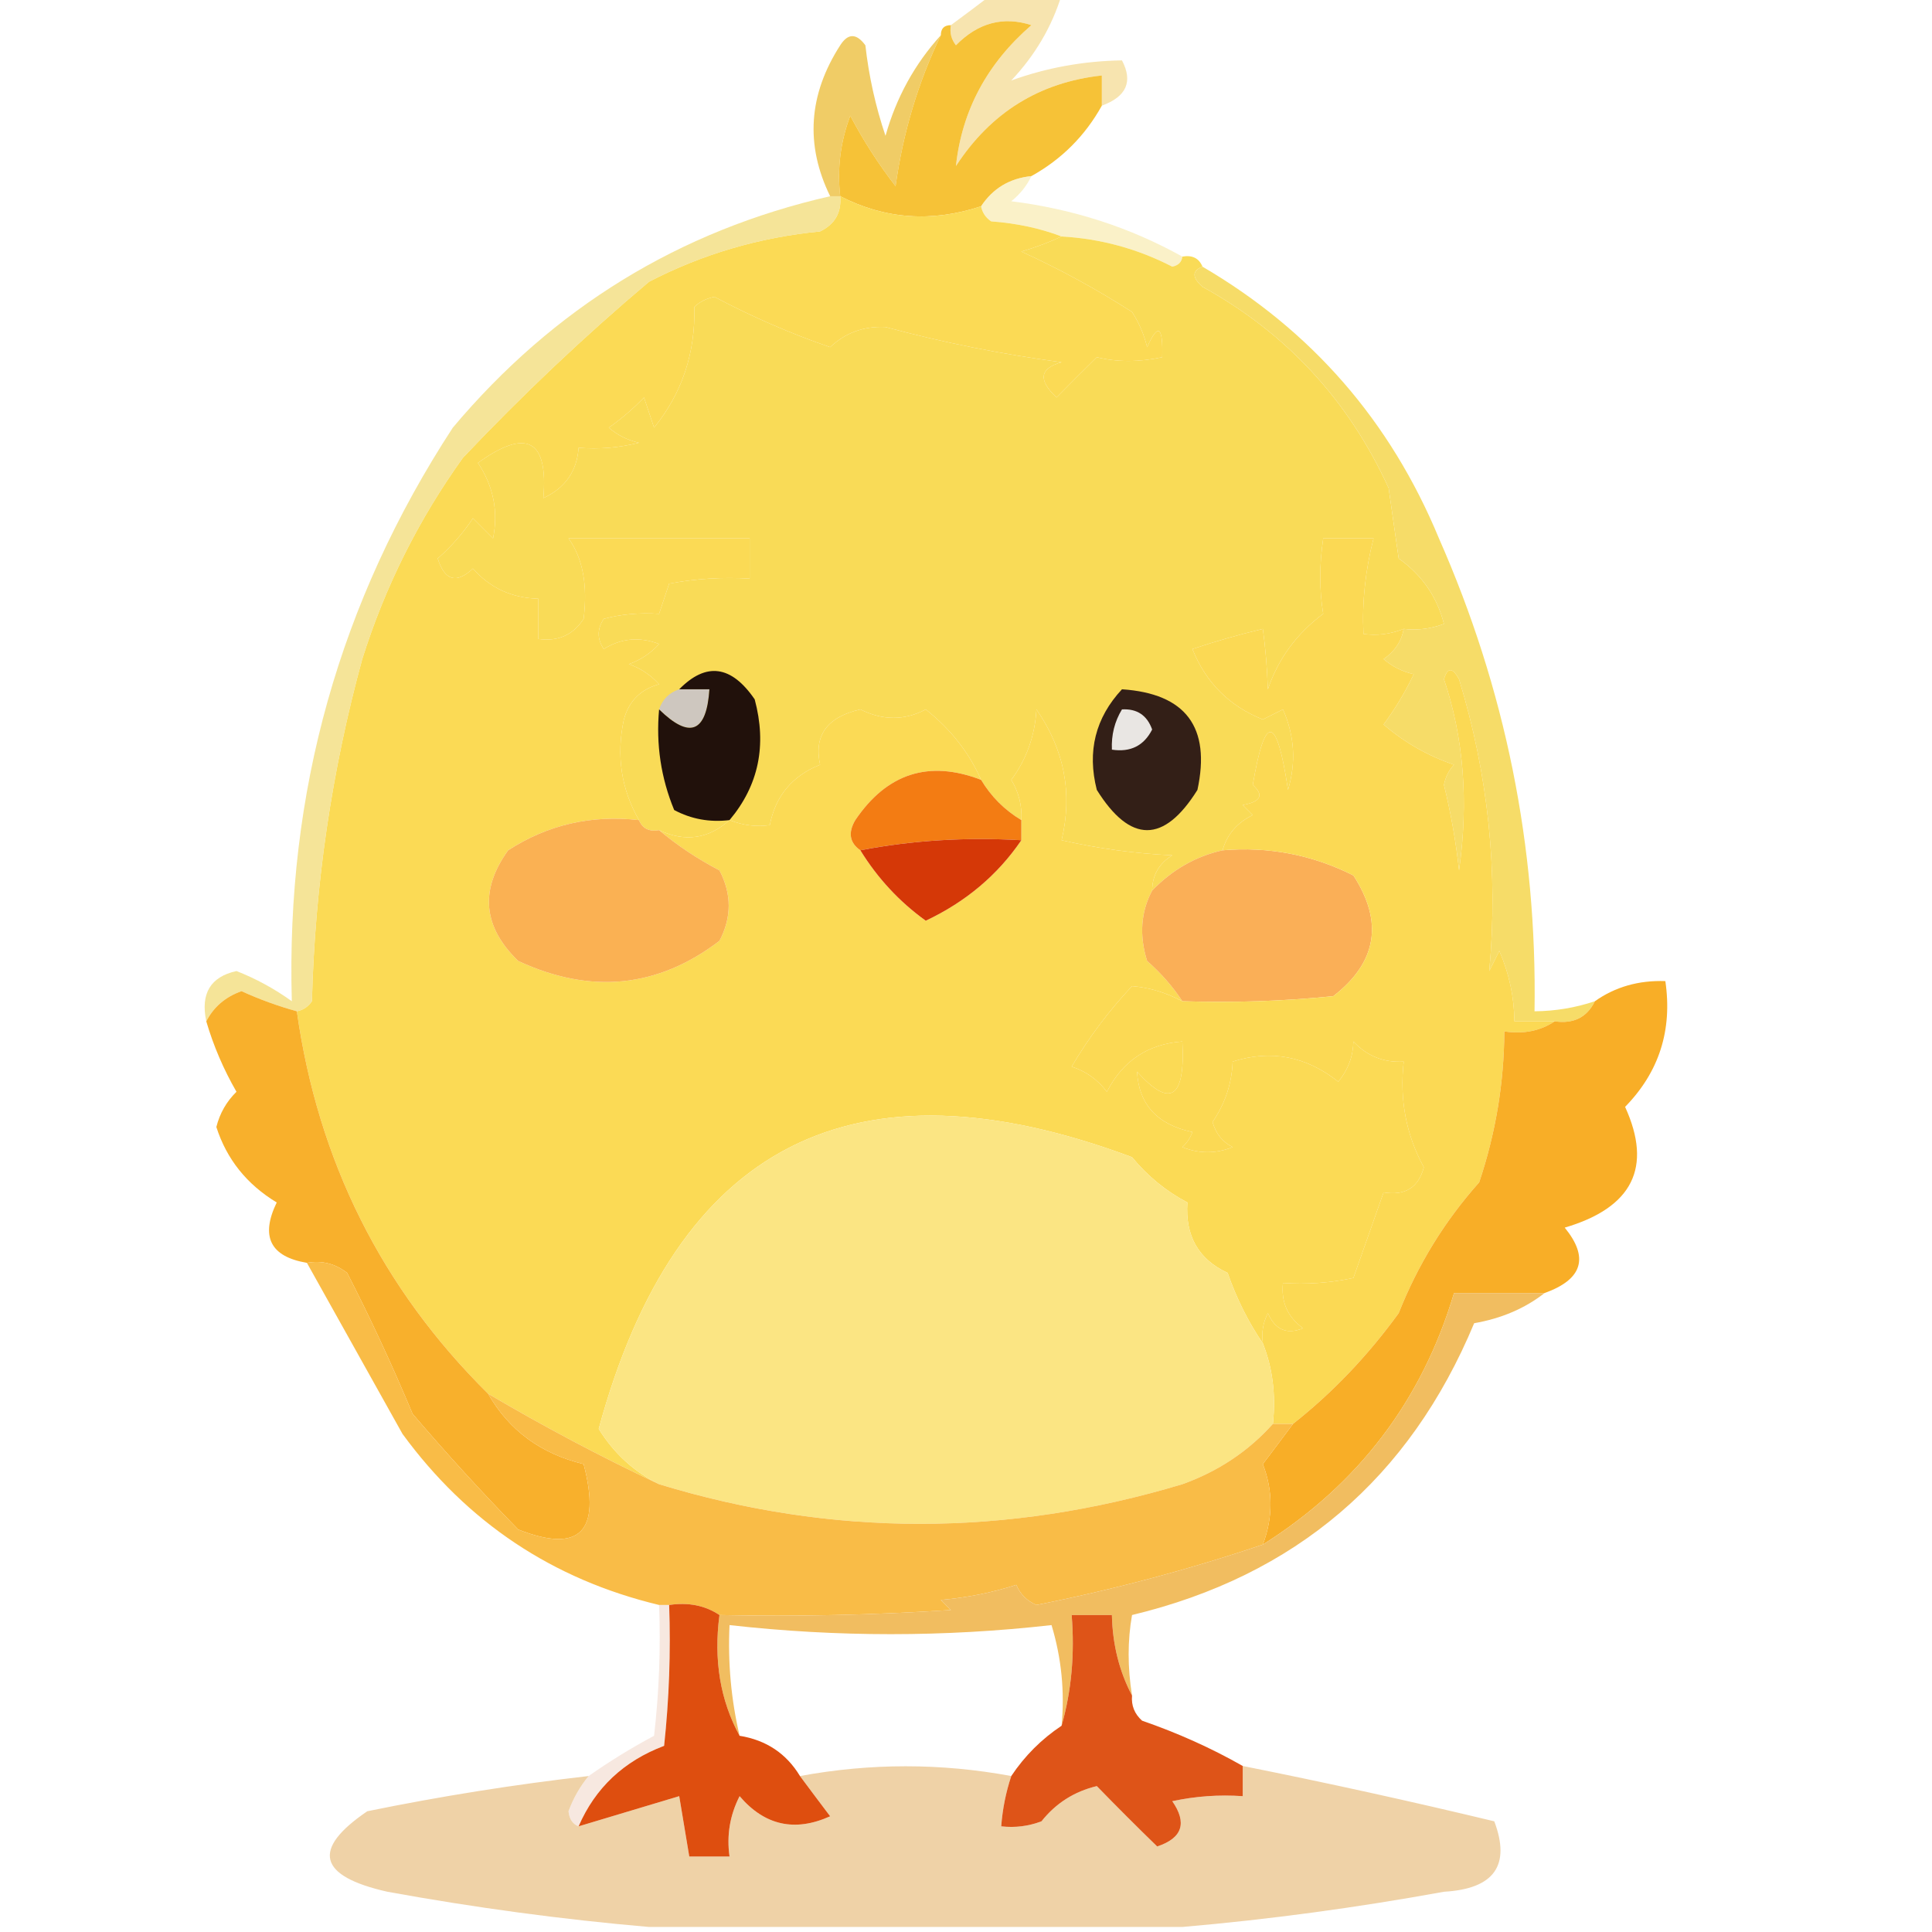 <?xml version="1.0" encoding="UTF-8"?>
<!DOCTYPE svg PUBLIC "-//W3C//DTD SVG 1.1//EN" "http://www.w3.org/Graphics/SVG/1.1/DTD/svg11.dtd">
<svg xmlns="http://www.w3.org/2000/svg" version="1.1" width="192px" height="192px" style="shape-rendering:geometricPrecision; text-rendering:geometricPrecision; image-rendering:optimizeQuality; fill-rule:evenodd; clip-rule:evenodd" xmlns:xlink="http://www.w3.org/1999/xlink">
<g><path style="opacity:0.588" fill="#f1d178" d="M 98.5,-0.5 C 100.833,-0.5 103.167,-0.5 105.5,-0.5C 104.53,2.661 102.863,5.494 100.5,8C 104,6.73 107.667,6.064 111.5,6C 112.612,8.108 111.946,9.608 109.5,10.5C 109.5,9.5 109.5,8.5 109.5,7.5C 103.302,8.179 98.469,11.179 95,16.5C 95.598,10.978 98.098,6.311 102.5,2.5C 99.703,1.592 97.203,2.259 95,4.5C 94.536,3.906 94.369,3.239 94.5,2.5C 95.872,1.488 97.205,0.488 98.5,-0.5 Z"/></g>
<g><path style="opacity:0.945" fill="#efc95d" d="M 93.5,3.5 C 91.241,8.188 89.741,13.188 89,18.5C 87.294,16.295 85.794,13.962 84.5,11.5C 83.52,14.086 83.187,16.753 83.5,19.5C 83.167,19.5 82.833,19.5 82.5,19.5C 80.008,14.408 80.341,9.408 83.5,4.5C 84.274,3.289 85.107,3.289 86,4.5C 86.346,7.576 87.012,10.575 88,13.5C 89.067,9.697 90.9,6.363 93.5,3.5 Z"/></g>
<g><path style="opacity:1" fill="#f6c237" d="M 109.5,10.5 C 107.833,13.5 105.5,15.833 102.5,17.5C 100.336,17.721 98.67,18.721 97.5,20.5C 92.604,22.121 87.938,21.788 83.5,19.5C 83.187,16.753 83.52,14.086 84.5,11.5C 85.794,13.962 87.294,16.295 89,18.5C 89.741,13.188 91.241,8.188 93.5,3.5C 93.5,2.833 93.833,2.5 94.5,2.5C 94.369,3.239 94.536,3.906 95,4.5C 97.203,2.259 99.703,1.592 102.5,2.5C 98.098,6.311 95.598,10.978 95,16.5C 98.469,11.179 103.302,8.179 109.5,7.5C 109.5,8.5 109.5,9.5 109.5,10.5 Z"/></g>
<g><path style="opacity:0.467" fill="#f4e289" d="M 102.5,17.5 C 102.047,18.458 101.381,19.292 100.5,20C 106.621,20.763 112.287,22.597 117.5,25.5C 117.44,26.043 117.107,26.376 116.5,26.5C 113.044,24.719 109.378,23.719 105.5,23.5C 103.369,22.686 101.036,22.186 98.5,22C 97.944,21.617 97.611,21.117 97.5,20.5C 98.67,18.721 100.336,17.721 102.5,17.5 Z"/></g>
<g><path style="opacity:1" fill="#f9db57" d="M 105.5,23.5 C 109.378,23.719 113.044,24.719 116.5,26.5C 117.107,26.376 117.44,26.043 117.5,25.5C 118.492,25.328 119.158,25.662 119.5,26.5C 118.45,26.905 118.45,27.571 119.5,28.5C 127.846,33.103 134.013,39.77 138,48.5C 138.333,50.833 138.667,53.167 139,55.5C 141.31,57.137 142.81,59.304 143.5,62C 142.207,62.49 140.873,62.657 139.5,62.5C 138.153,63.028 136.819,63.195 135.5,63C 135.344,59.891 135.677,56.725 136.5,53.5C 134.833,53.5 133.167,53.5 131.5,53.5C 131.108,56.146 131.108,58.646 131.5,61C 128.865,62.961 127.031,65.46 126,68.5C 125.922,66.344 125.755,64.344 125.5,62.5C 123.146,63.06 120.813,63.727 118.5,64.5C 119.841,67.841 122.174,70.174 125.5,71.5C 126.167,71.167 126.833,70.833 127.5,70.5C 128.652,73.106 128.818,75.773 128,78.5C 126.882,71.004 125.715,70.837 124.5,78C 125.634,79.016 125.301,79.683 123.5,80C 123.833,80.333 124.167,80.667 124.5,81C 122.937,81.759 121.937,82.926 121.5,84.5C 118.825,85.103 116.492,86.436 114.5,88.5C 114.511,86.983 115.177,85.816 116.5,85C 112.789,84.825 109.122,84.325 105.5,83.5C 106.61,78.833 105.777,74.5 103,70.5C 102.849,73.119 102.015,75.453 100.5,77.5C 101.246,78.736 101.579,80.07 101.5,81.5C 99.833,80.5 98.5,79.167 97.5,77.5C 96.305,74.789 94.472,72.456 92,70.5C 89.899,71.615 87.733,71.615 85.5,70.5C 82.195,71.256 80.862,73.09 81.5,76C 78.735,77.097 77.069,79.097 76.5,82C 75.181,82.195 73.847,82.028 72.5,81.5C 70.406,83.375 68.072,83.708 65.5,82.5C 64.508,82.672 63.842,82.338 63.5,81.5C 61.731,78.408 61.231,75.075 62,71.5C 62.5,69.667 63.667,68.5 65.5,68C 64.672,67.085 63.672,66.419 62.5,66C 63.672,65.581 64.672,64.915 65.5,64C 63.559,63.257 61.726,63.424 60,64.5C 59.333,63.5 59.333,62.5 60,61.5C 61.722,61.038 63.555,60.872 65.5,61C 65.833,60 66.167,59 66.5,58C 69.146,57.503 71.813,57.336 74.5,57.5C 74.5,56.167 74.5,54.833 74.5,53.5C 68.5,53.5 62.5,53.5 56.5,53.5C 57.918,55.476 58.418,58.142 58,61.5C 56.951,63.107 55.451,63.773 53.5,63.5C 53.5,62.167 53.5,60.833 53.5,59.5C 50.861,59.429 48.694,58.429 47,56.5C 45.359,58.045 44.193,57.711 43.5,55.5C 44.853,54.315 46.02,52.981 47,51.5C 47.667,52.167 48.333,52.833 49,53.5C 49.537,50.813 49.037,48.313 47.5,46C 52.332,42.515 54.498,43.682 54,49.5C 56.172,48.491 57.339,46.824 57.5,44.5C 59.527,44.662 61.527,44.495 63.5,44C 62.376,43.751 61.376,43.251 60.5,42.5C 61.76,41.618 62.926,40.618 64,39.5C 64.333,40.5 64.667,41.5 65,42.5C 67.789,39.059 69.123,35.059 69,30.5C 69.561,29.978 70.228,29.645 71,29.5C 74.719,31.473 78.553,33.14 82.5,34.5C 84.021,33.063 85.855,32.396 88,32.5C 93.678,34.028 99.511,35.195 105.5,36C 103.314,36.604 103.148,37.77 105,39.5C 106.34,38.132 107.674,36.799 109,35.5C 111.009,35.995 113.176,35.995 115.5,35.5C 115.587,32.402 115.087,32.068 114,34.5C 113.691,33.234 113.191,32.067 112.5,31C 108.962,28.732 105.295,26.732 101.5,25C 102.901,24.59 104.234,24.09 105.5,23.5 Z"/></g>
<g><path style="opacity:1" fill="#fbda55" d="M 83.5,19.5 C 87.938,21.788 92.604,22.121 97.5,20.5C 97.611,21.117 97.944,21.617 98.5,22C 101.036,22.186 103.369,22.686 105.5,23.5C 104.234,24.09 102.901,24.59 101.5,25C 105.295,26.732 108.962,28.732 112.5,31C 113.191,32.067 113.691,33.234 114,34.5C 115.087,32.068 115.587,32.402 115.5,35.5C 113.176,35.995 111.009,35.995 109,35.5C 107.674,36.799 106.34,38.132 105,39.5C 103.148,37.77 103.314,36.604 105.5,36C 99.511,35.195 93.678,34.028 88,32.5C 85.855,32.396 84.021,33.063 82.5,34.5C 78.553,33.14 74.719,31.473 71,29.5C 70.228,29.645 69.561,29.978 69,30.5C 69.123,35.059 67.789,39.059 65,42.5C 64.667,41.5 64.333,40.5 64,39.5C 62.926,40.618 61.76,41.618 60.5,42.5C 61.376,43.251 62.376,43.751 63.5,44C 61.527,44.495 59.527,44.662 57.5,44.5C 57.339,46.824 56.172,48.491 54,49.5C 54.498,43.682 52.332,42.515 47.5,46C 49.037,48.313 49.537,50.813 49,53.5C 48.333,52.833 47.667,52.167 47,51.5C 46.02,52.981 44.853,54.315 43.5,55.5C 44.193,57.711 45.359,58.045 47,56.5C 48.694,58.429 50.861,59.429 53.5,59.5C 53.5,60.833 53.5,62.167 53.5,63.5C 55.451,63.773 56.951,63.107 58,61.5C 58.418,58.142 57.918,55.476 56.5,53.5C 62.5,53.5 68.5,53.5 74.5,53.5C 74.5,54.833 74.5,56.167 74.5,57.5C 71.813,57.336 69.146,57.503 66.5,58C 66.167,59 65.833,60 65.5,61C 63.555,60.872 61.722,61.038 60,61.5C 59.333,62.5 59.333,63.5 60,64.5C 61.726,63.424 63.559,63.257 65.5,64C 64.672,64.915 63.672,65.581 62.5,66C 63.672,66.419 64.672,67.085 65.5,68C 63.667,68.5 62.5,69.667 62,71.5C 61.231,75.075 61.731,78.408 63.5,81.5C 58.759,80.963 54.426,81.963 50.5,84.5C 47.656,88.441 47.989,92.107 51.5,95.5C 58.705,98.844 65.371,98.177 71.5,93.5C 72.724,91.172 72.724,88.839 71.5,86.5C 69.289,85.341 67.289,84.007 65.5,82.5C 68.072,83.708 70.406,83.375 72.5,81.5C 73.847,82.028 75.181,82.195 76.5,82C 77.069,79.097 78.735,77.097 81.5,76C 80.862,73.09 82.195,71.256 85.5,70.5C 87.733,71.615 89.899,71.615 92,70.5C 94.472,72.456 96.305,74.789 97.5,77.5C 92.319,75.507 88.152,76.84 85,81.5C 84.26,82.749 84.427,83.749 85.5,84.5C 87.218,87.284 89.384,89.617 92,91.5C 95.981,89.622 99.147,86.955 101.5,83.5C 101.5,82.833 101.5,82.167 101.5,81.5C 101.579,80.07 101.246,78.736 100.5,77.5C 102.015,75.453 102.849,73.119 103,70.5C 105.777,74.5 106.61,78.833 105.5,83.5C 109.122,84.325 112.789,84.825 116.5,85C 115.177,85.816 114.511,86.983 114.5,88.5C 113.371,90.628 113.204,92.962 114,95.5C 115.376,96.705 116.542,98.038 117.5,99.5C 115.856,98.634 114.189,98.134 112.5,98C 110.215,100.426 108.215,103.093 106.5,106C 107.931,106.465 109.097,107.299 110,108.5C 111.574,105.423 114.074,103.757 117.5,103.5C 117.807,109.168 116.307,110.168 113,106.5C 113.175,109.765 115.009,111.765 118.5,112.5C 118.291,113.086 117.957,113.586 117.5,114C 119.167,114.667 120.833,114.667 122.5,114C 121.484,113.481 120.818,112.647 120.5,111.5C 121.754,109.666 122.421,107.666 122.5,105.5C 126.296,104.292 129.796,104.959 133,107.5C 133.967,106.322 134.467,104.989 134.5,103.5C 135.85,104.95 137.516,105.617 139.5,105.5C 139.072,109.275 139.739,112.775 141.5,116C 140.968,118.02 139.635,118.853 137.5,118.5C 136.506,121.319 135.506,124.153 134.5,127C 132.19,127.497 129.857,127.663 127.5,127.5C 127.297,129.39 127.963,130.89 129.5,132C 127.892,132.658 126.725,132.158 126,130.5C 125.517,131.448 125.351,132.448 125.5,133.5C 124.065,131.402 122.898,129.069 122,126.5C 119.108,125.158 117.775,122.825 118,119.5C 115.876,118.378 114.043,116.878 112.5,115C 84.856,104.677 67.189,113.677 59.5,142C 61.007,144.43 63.007,146.264 65.5,147.5C 59.702,144.767 54.035,141.767 48.5,138.5C 37.94,128.047 31.607,115.38 29.5,100.5C 30.117,100.389 30.617,100.056 31,99.5C 31.298,87.919 32.965,76.586 36,65.5C 38.274,58.286 41.607,51.619 46,45.5C 51.917,39.245 58.084,33.412 64.5,28C 69.792,25.258 75.459,23.591 81.5,23C 82.973,22.29 83.64,21.124 83.5,19.5 Z"/></g>
<g><path style="opacity:0.757" fill="#f1db77" d="M 82.5,19.5 C 82.833,19.5 83.167,19.5 83.5,19.5C 83.64,21.124 82.973,22.29 81.5,23C 75.459,23.591 69.792,25.258 64.5,28C 58.084,33.412 51.917,39.245 46,45.5C 41.607,51.619 38.274,58.286 36,65.5C 32.965,76.586 31.298,87.919 31,99.5C 30.617,100.056 30.117,100.389 29.5,100.5C 27.634,99.986 25.8,99.32 24,98.5C 22.401,99.071 21.234,100.071 20.5,101.5C 19.915,98.74 20.915,97.073 23.5,96.5C 25.437,97.26 27.27,98.26 29,99.5C 28.41,78.755 33.743,59.755 45,42.5C 55.017,30.584 67.517,22.918 82.5,19.5 Z"/></g>
<g><path style="opacity:1" fill="#f6dc68" d="M 119.5,26.5 C 130.34,32.843 138.173,41.843 143,53.5C 149.598,68.464 152.765,84.131 152.5,100.5C 154.565,100.483 156.565,100.15 158.5,99.5C 157.713,101.104 156.38,101.771 154.5,101.5C 153.167,101.5 151.833,101.5 150.5,101.5C 150.477,99.073 149.977,96.74 149,94.5C 148.667,95.167 148.333,95.833 148,96.5C 148.907,86.662 147.907,76.996 145,67.5C 144.346,66.304 143.846,66.304 143.5,67.5C 145.461,73.319 145.961,79.653 145,86.5C 144.685,83.629 144.185,80.795 143.5,78C 143.645,77.228 143.978,76.561 144.5,76C 141.884,75.104 139.55,73.77 137.5,72C 138.67,70.413 139.67,68.747 140.5,67C 139.376,66.751 138.376,66.251 137.5,65.5C 138.612,64.735 139.279,63.735 139.5,62.5C 140.873,62.657 142.207,62.49 143.5,62C 142.81,59.304 141.31,57.137 139,55.5C 138.667,53.167 138.333,50.833 138,48.5C 134.013,39.77 127.846,33.103 119.5,28.5C 118.45,27.571 118.45,26.905 119.5,26.5 Z"/></g>
<g><path style="opacity:1" fill="#cec7bf" d="M 67.5,68.5 C 68.5,68.5 69.5,68.5 70.5,68.5C 70.215,72.811 68.549,73.478 65.5,70.5C 65.833,69.5 66.5,68.833 67.5,68.5 Z"/></g>
<g><path style="opacity:1" fill="#21110b" d="M 72.5,81.5 C 70.533,81.739 68.7,81.406 67,80.5C 65.684,77.312 65.184,73.978 65.5,70.5C 68.549,73.478 70.215,72.811 70.5,68.5C 69.5,68.5 68.5,68.5 67.5,68.5C 70.178,65.777 72.678,66.111 75,69.5C 76.227,74.062 75.393,78.062 72.5,81.5 Z"/></g>
<g><path style="opacity:1" fill="#f37c13" d="M 97.5,77.5 C 98.5,79.167 99.833,80.5 101.5,81.5C 101.5,82.167 101.5,82.833 101.5,83.5C 95.974,83.179 90.641,83.512 85.5,84.5C 84.427,83.749 84.26,82.749 85,81.5C 88.152,76.84 92.319,75.507 97.5,77.5 Z"/></g>
<g><path style="opacity:1" fill="#331f17" d="M 111.5,68.5 C 117.844,68.927 120.344,72.261 119,78.5C 115.667,83.833 112.333,83.833 109,78.5C 108.024,74.673 108.857,71.34 111.5,68.5 Z"/></g>
<g><path style="opacity:1" fill="#e9e6e3" d="M 111.5,70.5 C 112.995,70.415 113.995,71.082 114.5,72.5C 113.68,74.111 112.346,74.778 110.5,74.5C 110.433,73.041 110.766,71.708 111.5,70.5 Z"/></g>
<g><path style="opacity:1" fill="#d53807" d="M 101.5,83.5 C 99.147,86.955 95.981,89.622 92,91.5C 89.384,89.617 87.218,87.284 85.5,84.5C 90.641,83.512 95.974,83.179 101.5,83.5 Z"/></g>
<g><path style="opacity:1" fill="#faaf57" d="M 121.5,84.5 C 126.08,84.113 130.414,84.947 134.5,87C 137.505,91.639 136.839,95.639 132.5,99C 127.511,99.499 122.511,99.666 117.5,99.5C 116.542,98.038 115.376,96.705 114,95.5C 113.204,92.962 113.371,90.628 114.5,88.5C 116.492,86.436 118.825,85.103 121.5,84.5 Z"/></g>
<g><path style="opacity:1" fill="#fbd954" d="M 139.5,62.5 C 139.279,63.735 138.612,64.735 137.5,65.5C 138.376,66.251 139.376,66.751 140.5,67C 139.67,68.747 138.67,70.413 137.5,72C 139.55,73.77 141.884,75.104 144.5,76C 143.978,76.561 143.645,77.228 143.5,78C 144.185,80.795 144.685,83.629 145,86.5C 145.961,79.653 145.461,73.319 143.5,67.5C 143.846,66.304 144.346,66.304 145,67.5C 147.907,76.996 148.907,86.662 148,96.5C 148.333,95.833 148.667,95.167 149,94.5C 149.977,96.74 150.477,99.073 150.5,101.5C 151.833,101.5 153.167,101.5 154.5,101.5C 153.081,102.451 151.415,102.784 149.5,102.5C 149.469,107.625 148.636,112.625 147,117.5C 143.581,121.331 140.914,125.665 139,130.5C 135.921,134.742 132.421,138.409 128.5,141.5C 127.833,141.5 127.167,141.5 126.5,141.5C 126.806,138.615 126.473,135.948 125.5,133.5C 125.351,132.448 125.517,131.448 126,130.5C 126.725,132.158 127.892,132.658 129.5,132C 127.963,130.89 127.297,129.39 127.5,127.5C 129.857,127.663 132.19,127.497 134.5,127C 135.506,124.153 136.506,121.319 137.5,118.5C 139.635,118.853 140.968,118.02 141.5,116C 139.739,112.775 139.072,109.275 139.5,105.5C 137.516,105.617 135.85,104.95 134.5,103.5C 134.467,104.989 133.967,106.322 133,107.5C 129.796,104.959 126.296,104.292 122.5,105.5C 122.421,107.666 121.754,109.666 120.5,111.5C 120.818,112.647 121.484,113.481 122.5,114C 120.833,114.667 119.167,114.667 117.5,114C 117.957,113.586 118.291,113.086 118.5,112.5C 115.009,111.765 113.175,109.765 113,106.5C 116.307,110.168 117.807,109.168 117.5,103.5C 114.074,103.757 111.574,105.423 110,108.5C 109.097,107.299 107.931,106.465 106.5,106C 108.215,103.093 110.215,100.426 112.5,98C 114.189,98.134 115.856,98.634 117.5,99.5C 122.511,99.666 127.511,99.499 132.5,99C 136.839,95.639 137.505,91.639 134.5,87C 130.414,84.947 126.08,84.113 121.5,84.5C 121.937,82.926 122.937,81.759 124.5,81C 124.167,80.667 123.833,80.333 123.5,80C 125.301,79.683 125.634,79.016 124.5,78C 125.715,70.837 126.882,71.004 128,78.5C 128.818,75.773 128.652,73.106 127.5,70.5C 126.833,70.833 126.167,71.167 125.5,71.5C 122.174,70.174 119.841,67.841 118.5,64.5C 120.813,63.727 123.146,63.06 125.5,62.5C 125.755,64.344 125.922,66.344 126,68.5C 127.031,65.46 128.865,62.961 131.5,61C 131.108,58.646 131.108,56.146 131.5,53.5C 133.167,53.5 134.833,53.5 136.5,53.5C 135.677,56.725 135.344,59.891 135.5,63C 136.819,63.195 138.153,63.028 139.5,62.5 Z"/></g>
<g><path style="opacity:1" fill="#fab153" d="M 63.5,81.5 C 63.842,82.338 64.508,82.672 65.5,82.5C 67.289,84.007 69.289,85.341 71.5,86.5C 72.724,88.839 72.724,91.172 71.5,93.5C 65.371,98.177 58.705,98.844 51.5,95.5C 47.989,92.107 47.656,88.441 50.5,84.5C 54.426,81.963 58.759,80.963 63.5,81.5 Z"/></g>
<g><path style="opacity:1" fill="#fbe583" d="M 125.5,133.5 C 126.473,135.948 126.806,138.615 126.5,141.5C 124.071,144.219 121.071,146.219 117.5,147.5C 100.04,152.75 82.707,152.75 65.5,147.5C 63.007,146.264 61.007,144.43 59.5,142C 67.189,113.677 84.856,104.677 112.5,115C 114.043,116.878 115.876,118.378 118,119.5C 117.775,122.825 119.108,125.158 122,126.5C 122.898,129.069 124.065,131.402 125.5,133.5 Z"/></g>
<g><path style="opacity:0.999" fill="#f8ae27" d="M 153.5,128.5 C 150.5,128.5 147.5,128.5 144.5,128.5C 141.32,139.178 134.986,147.512 125.5,153.5C 126.516,150.8 126.516,148.134 125.5,145.5C 126.524,144.148 127.524,142.815 128.5,141.5C 132.421,138.409 135.921,134.742 139,130.5C 140.914,125.665 143.581,121.331 147,117.5C 148.636,112.625 149.469,107.625 149.5,102.5C 151.415,102.784 153.081,102.451 154.5,101.5C 156.38,101.771 157.713,101.104 158.5,99.5C 160.515,98.076 162.848,97.409 165.5,97.5C 166.216,102.371 164.883,106.537 161.5,110C 164.242,116.014 162.242,120.014 155.5,122C 157.938,124.983 157.271,127.15 153.5,128.5 Z"/></g>
<g><path style="opacity:1" fill="#f8b02c" d="M 29.5,100.5 C 31.607,115.38 37.94,128.047 48.5,138.5C 50.584,142.142 53.751,144.476 58,145.5C 59.773,152.237 57.606,154.403 51.5,152C 47.857,148.27 44.357,144.437 41,140.5C 38.989,135.688 36.823,131.021 34.5,126.5C 33.311,125.571 31.978,125.238 30.5,125.5C 26.861,124.888 25.861,122.888 27.5,119.5C 24.527,117.702 22.527,115.202 21.5,112C 21.844,110.635 22.511,109.468 23.5,108.5C 22.212,106.261 21.212,103.928 20.5,101.5C 21.234,100.071 22.401,99.071 24,98.5C 25.8,99.32 27.634,99.986 29.5,100.5 Z"/></g>
<g><path style="opacity:1" fill="#f9bc47" d="M 30.5,125.5 C 31.978,125.238 33.311,125.571 34.5,126.5C 36.823,131.021 38.989,135.688 41,140.5C 44.357,144.437 47.857,148.27 51.5,152C 57.606,154.403 59.773,152.237 58,145.5C 53.751,144.476 50.584,142.142 48.5,138.5C 54.035,141.767 59.702,144.767 65.5,147.5C 82.707,152.75 100.04,152.75 117.5,147.5C 121.071,146.219 124.071,144.219 126.5,141.5C 127.167,141.5 127.833,141.5 128.5,141.5C 127.524,142.815 126.524,144.148 125.5,145.5C 126.516,148.134 126.516,150.8 125.5,153.5C 118.154,155.977 110.654,157.977 103,159.5C 102.055,159.095 101.388,158.428 101,157.5C 98.595,158.274 96.095,158.774 93.5,159C 93.833,159.333 94.167,159.667 94.5,160C 86.841,160.5 79.174,160.666 71.5,160.5C 70.081,159.549 68.415,159.216 66.5,159.5C 66.167,159.5 65.833,159.5 65.5,159.5C 54.934,156.965 46.434,151.298 40,142.5C 36.802,136.762 33.635,131.095 30.5,125.5 Z"/></g>
<g><path style="opacity:0.998" fill="#f1bd60" d="M 153.5,128.5 C 151.55,130.026 149.217,131.026 146.5,131.5C 140.071,146.93 128.738,156.596 112.5,160.5C 112.051,163.044 112.051,165.71 112.5,168.5C 111.232,166.095 110.565,163.428 110.5,160.5C 109.167,160.5 107.833,160.5 106.5,160.5C 106.815,164.371 106.482,168.038 105.5,171.5C 105.82,168.102 105.487,164.768 104.5,161.5C 93.86,162.702 83.194,162.702 72.5,161.5C 72.323,165.234 72.656,168.901 73.5,172.5C 71.577,168.971 70.911,164.971 71.5,160.5C 79.174,160.666 86.841,160.5 94.5,160C 94.167,159.667 93.833,159.333 93.5,159C 96.095,158.774 98.595,158.274 101,157.5C 101.388,158.428 102.055,159.095 103,159.5C 110.654,157.977 118.154,155.977 125.5,153.5C 134.986,147.512 141.32,139.178 144.5,128.5C 147.5,128.5 150.5,128.5 153.5,128.5 Z"/></g>
<g><path style="opacity:0.161" fill="#cf743e" d="M 65.5,159.5 C 65.833,159.5 66.167,159.5 66.5,159.5C 66.666,164.179 66.499,168.845 66,173.5C 61.989,175.014 59.155,177.681 57.5,181.5C 56.903,181.265 56.57,180.765 56.5,180C 56.978,178.697 57.645,177.531 58.5,176.5C 60.555,175.052 62.722,173.719 65,172.5C 65.499,168.179 65.666,163.846 65.5,159.5 Z"/></g>
<g><path style="opacity:0.999" fill="#efd2a7" d="M 100.5,176.5 C 99.962,178.117 99.629,179.784 99.5,181.5C 100.873,181.657 102.207,181.49 103.5,181C 104.927,179.203 106.76,178.036 109,177.5C 111.014,179.571 113.014,181.571 115,183.5C 117.5,182.667 118,181.167 116.5,179C 118.81,178.503 121.143,178.337 123.5,178.5C 123.5,177.5 123.5,176.5 123.5,175.5C 131.821,177.162 140.154,178.995 148.5,181C 150.154,185.381 148.488,187.714 143.5,188C 134.746,189.593 126.079,190.759 117.5,191.5C 99.833,191.5 82.167,191.5 64.5,191.5C 55.921,190.759 47.254,189.593 38.5,188C 31.609,186.448 30.942,183.781 36.5,180C 43.801,178.506 51.134,177.34 58.5,176.5C 57.645,177.531 56.978,178.697 56.5,180C 56.57,180.765 56.903,181.265 57.5,181.5C 60.833,180.5 64.167,179.5 67.5,178.5C 67.833,180.5 68.167,182.5 68.5,184.5C 69.833,184.5 71.167,184.5 72.5,184.5C 72.201,182.396 72.534,180.396 73.5,178.5C 75.991,181.416 78.991,182.082 82.5,180.5C 81.476,179.148 80.476,177.815 79.5,176.5C 86.513,175.207 93.513,175.207 100.5,176.5 Z"/></g>
<g><path style="opacity:1" fill="#de5418" d="M 112.5,168.5 C 112.414,169.496 112.748,170.329 113.5,171C 117.061,172.232 120.394,173.732 123.5,175.5C 123.5,176.5 123.5,177.5 123.5,178.5C 121.143,178.337 118.81,178.503 116.5,179C 118,181.167 117.5,182.667 115,183.5C 113.014,181.571 111.014,179.571 109,177.5C 106.76,178.036 104.927,179.203 103.5,181C 102.207,181.49 100.873,181.657 99.5,181.5C 99.629,179.784 99.962,178.117 100.5,176.5C 101.833,174.5 103.5,172.833 105.5,171.5C 106.482,168.038 106.815,164.371 106.5,160.5C 107.833,160.5 109.167,160.5 110.5,160.5C 110.565,163.428 111.232,166.095 112.5,168.5 Z"/></g>
<g><path style="opacity:1" fill="#de4e0f" d="M 66.5,159.5 C 68.415,159.216 70.081,159.549 71.5,160.5C 70.911,164.971 71.577,168.971 73.5,172.5C 76.147,172.929 78.147,174.262 79.5,176.5C 80.476,177.815 81.476,179.148 82.5,180.5C 78.991,182.082 75.991,181.416 73.5,178.5C 72.534,180.396 72.201,182.396 72.5,184.5C 71.167,184.5 69.833,184.5 68.5,184.5C 68.167,182.5 67.833,180.5 67.5,178.5C 64.167,179.5 60.833,180.5 57.5,181.5C 59.155,177.681 61.989,175.014 66,173.5C 66.499,168.845 66.666,164.179 66.5,159.5 Z"/></g>
</svg>
